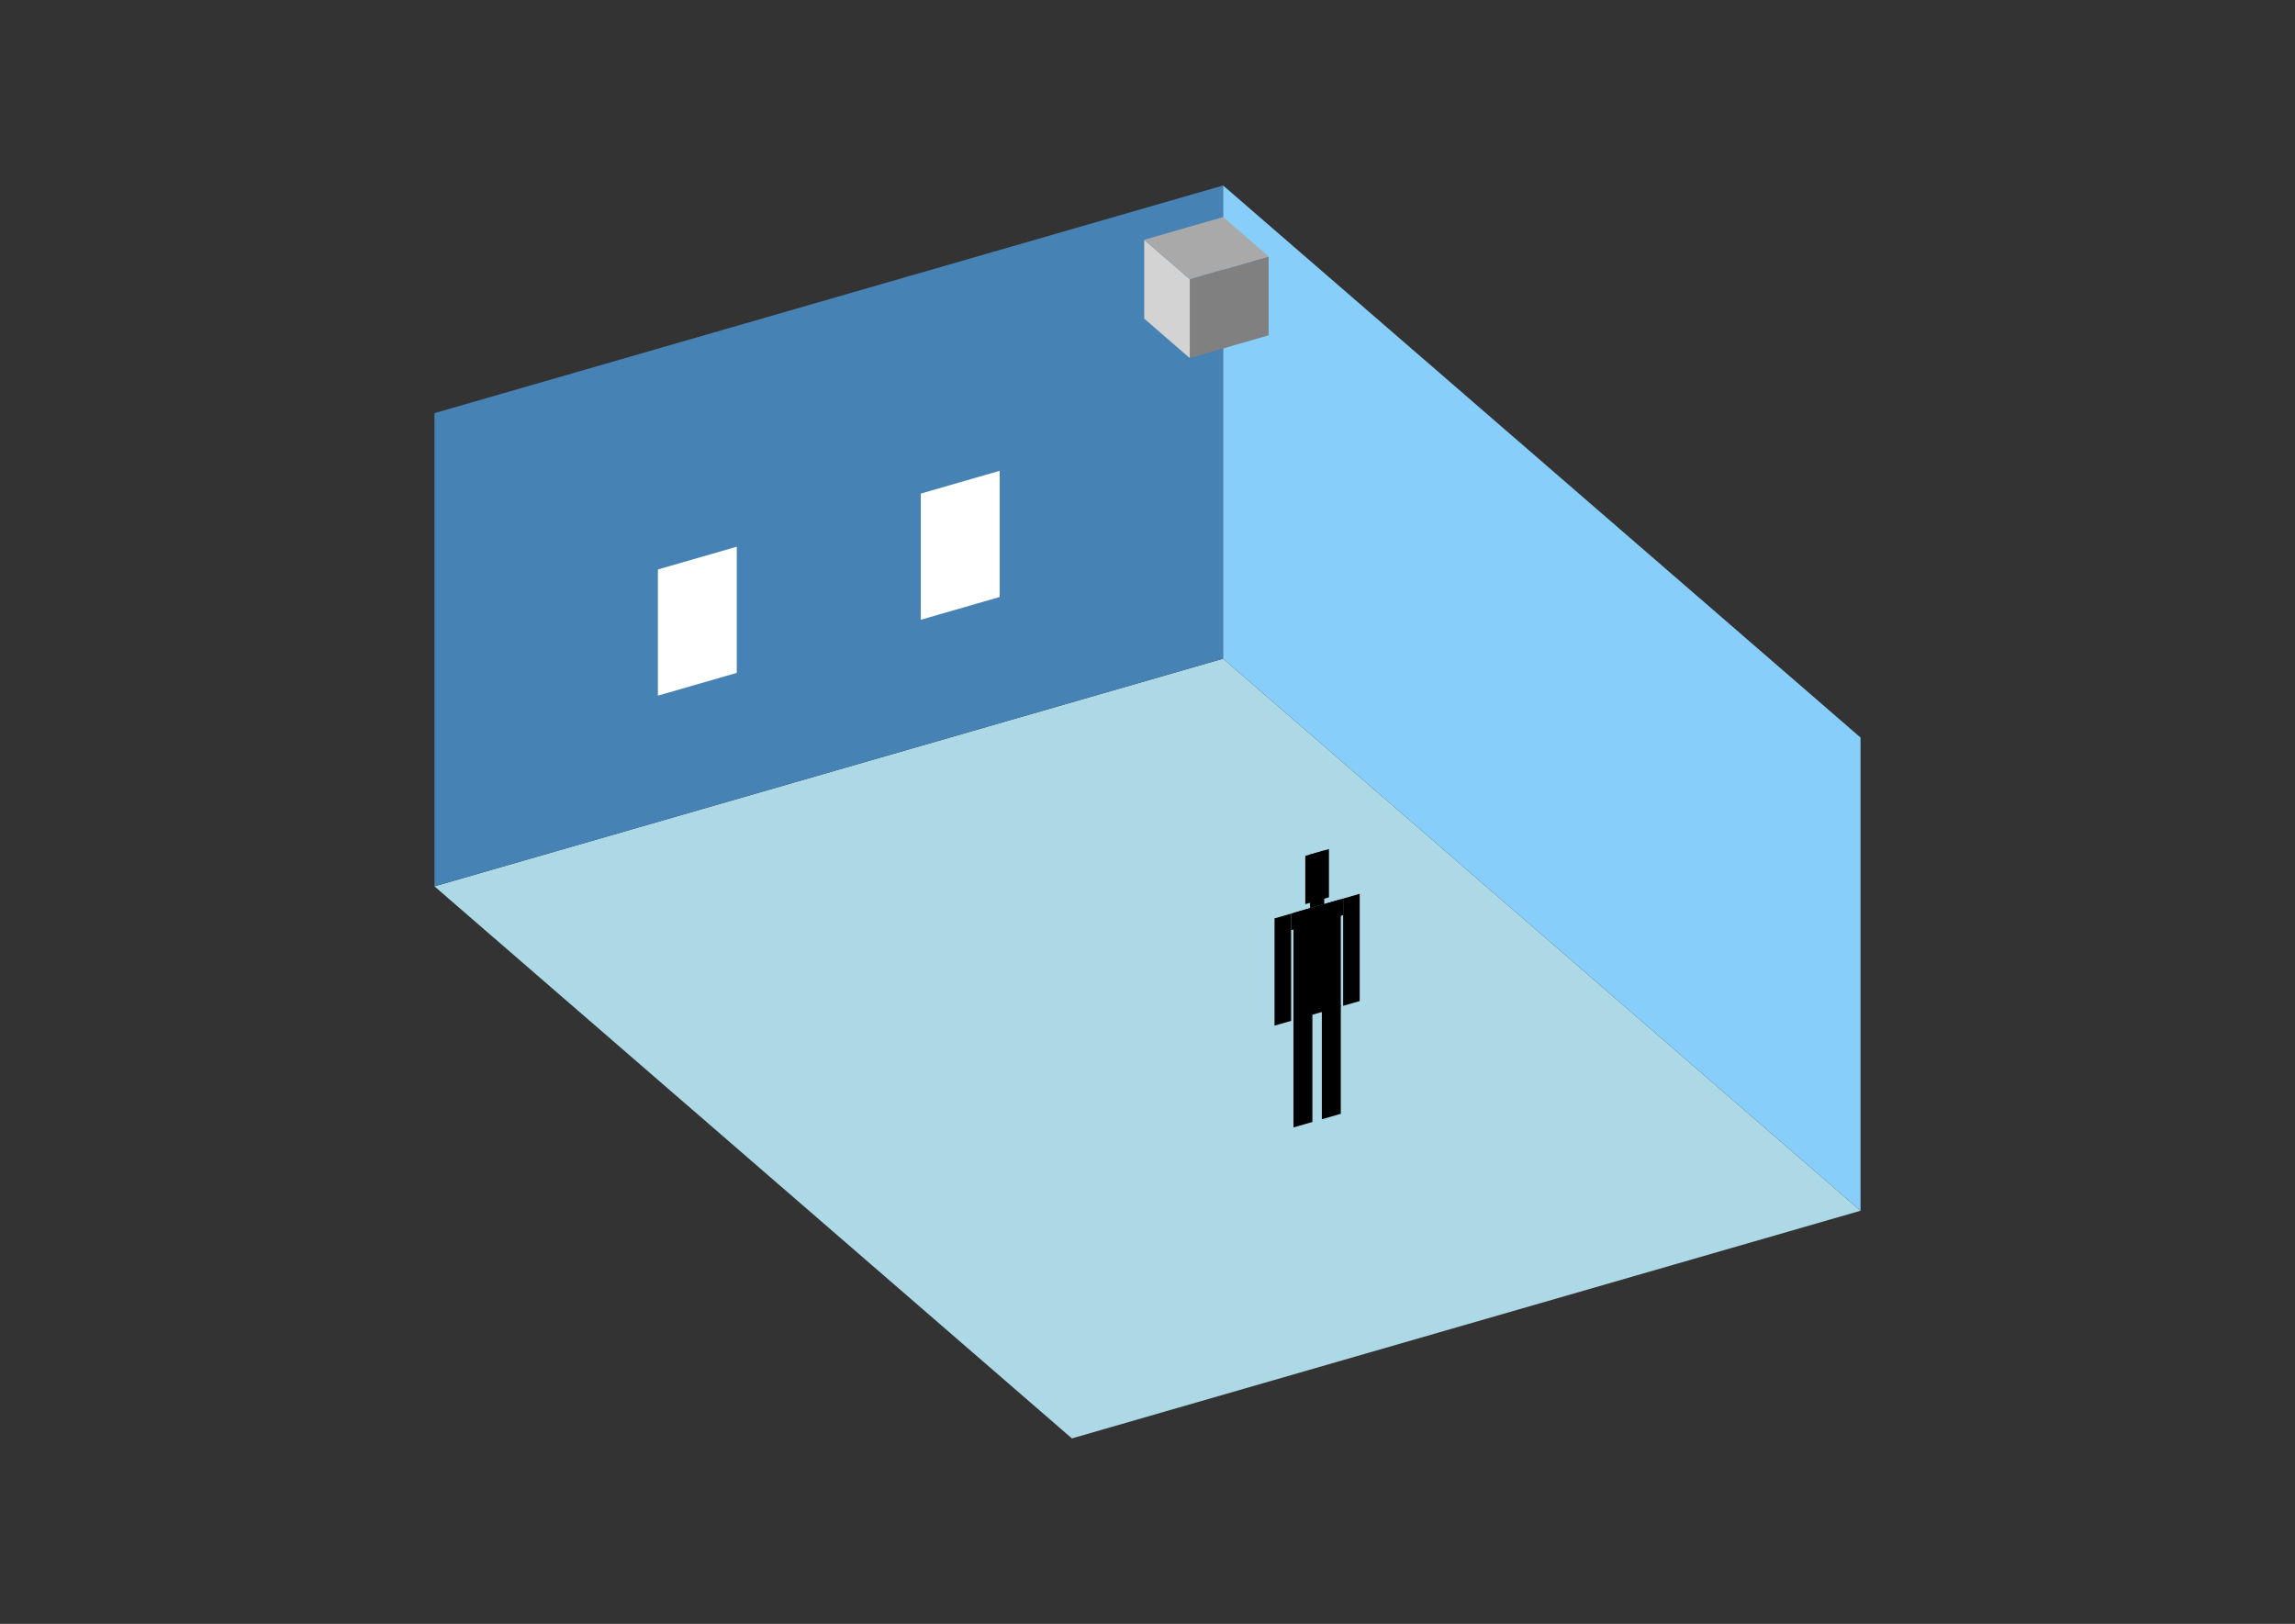 <?xml version="1.0" encoding="UTF-8"?>
<svg
  xmlns="http://www.w3.org/2000/svg"
  width="848"
  height="600"
  style="background-color:white"
>
  <rect width="100%" height="100%" fill="#333333" stroke="none"/>
  <polygon fill="lightblue" points="396.068,531.469 160.533,327.49 451.932,243.37 687.467,447.349" />
  <polygon fill="steelblue" points="160.533,327.49 160.533,152.651 451.932,68.531 451.932,243.37" />
  <polygon fill="lightskyblue" points="687.467,447.349 687.467,272.51 451.932,68.531 451.932,243.37" />
  <polygon fill="white" points="243.096,257.032 243.096,210.408 272.236,201.996 272.236,248.62" />
  <polygon fill="white" points="340.229,228.992 340.229,182.369 369.369,173.957 369.369,220.58" />
  <polygon fill="grey" points="439.616,132.309 439.616,103.169 468.756,94.757 468.756,123.897" />
  <polygon fill="lightgrey" points="439.616,132.309 439.616,103.169 422.792,88.599 422.792,117.739" />
  <polygon fill="darkgrey" points="439.616,103.169 422.792,88.599 451.932,80.187 468.756,94.757" />
  <polygon fill="hsl(360.0,50.0%,50.111%)" points="477.935,416.572 477.935,376.546 484.929,374.527 484.929,414.554" />
  <polygon fill="hsl(360.0,50.0%,50.111%)" points="495.419,411.525 495.419,371.499 488.426,373.518 488.426,413.544" />
  <polygon fill="hsl(360.0,50.0%,50.111%)" points="470.942,378.961 470.942,339.331 477.061,337.564 477.061,377.195" />
  <polygon fill="hsl(360.0,50.0%,50.111%)" points="496.293,371.643 496.293,332.012 502.413,330.246 502.413,369.876" />
  <polygon fill="hsl(360.0,50.0%,50.111%)" points="477.061,343.684 477.061,337.564 496.293,332.012 496.293,338.132" />
  <polygon fill="hsl(360.0,50.0%,50.111%)" points="477.935,376.942 477.935,337.312 495.419,332.265 495.419,371.895" />
  <polygon fill="hsl(360.0,50.0%,50.111%)" points="482.306,334.069 482.306,316.235 491.048,313.711 491.048,331.545" />
  <polygon fill="hsl(360.0,50.0%,50.111%)" points="484.055,335.545 484.055,315.73 489.3,314.216 489.3,334.031" />
</svg>
